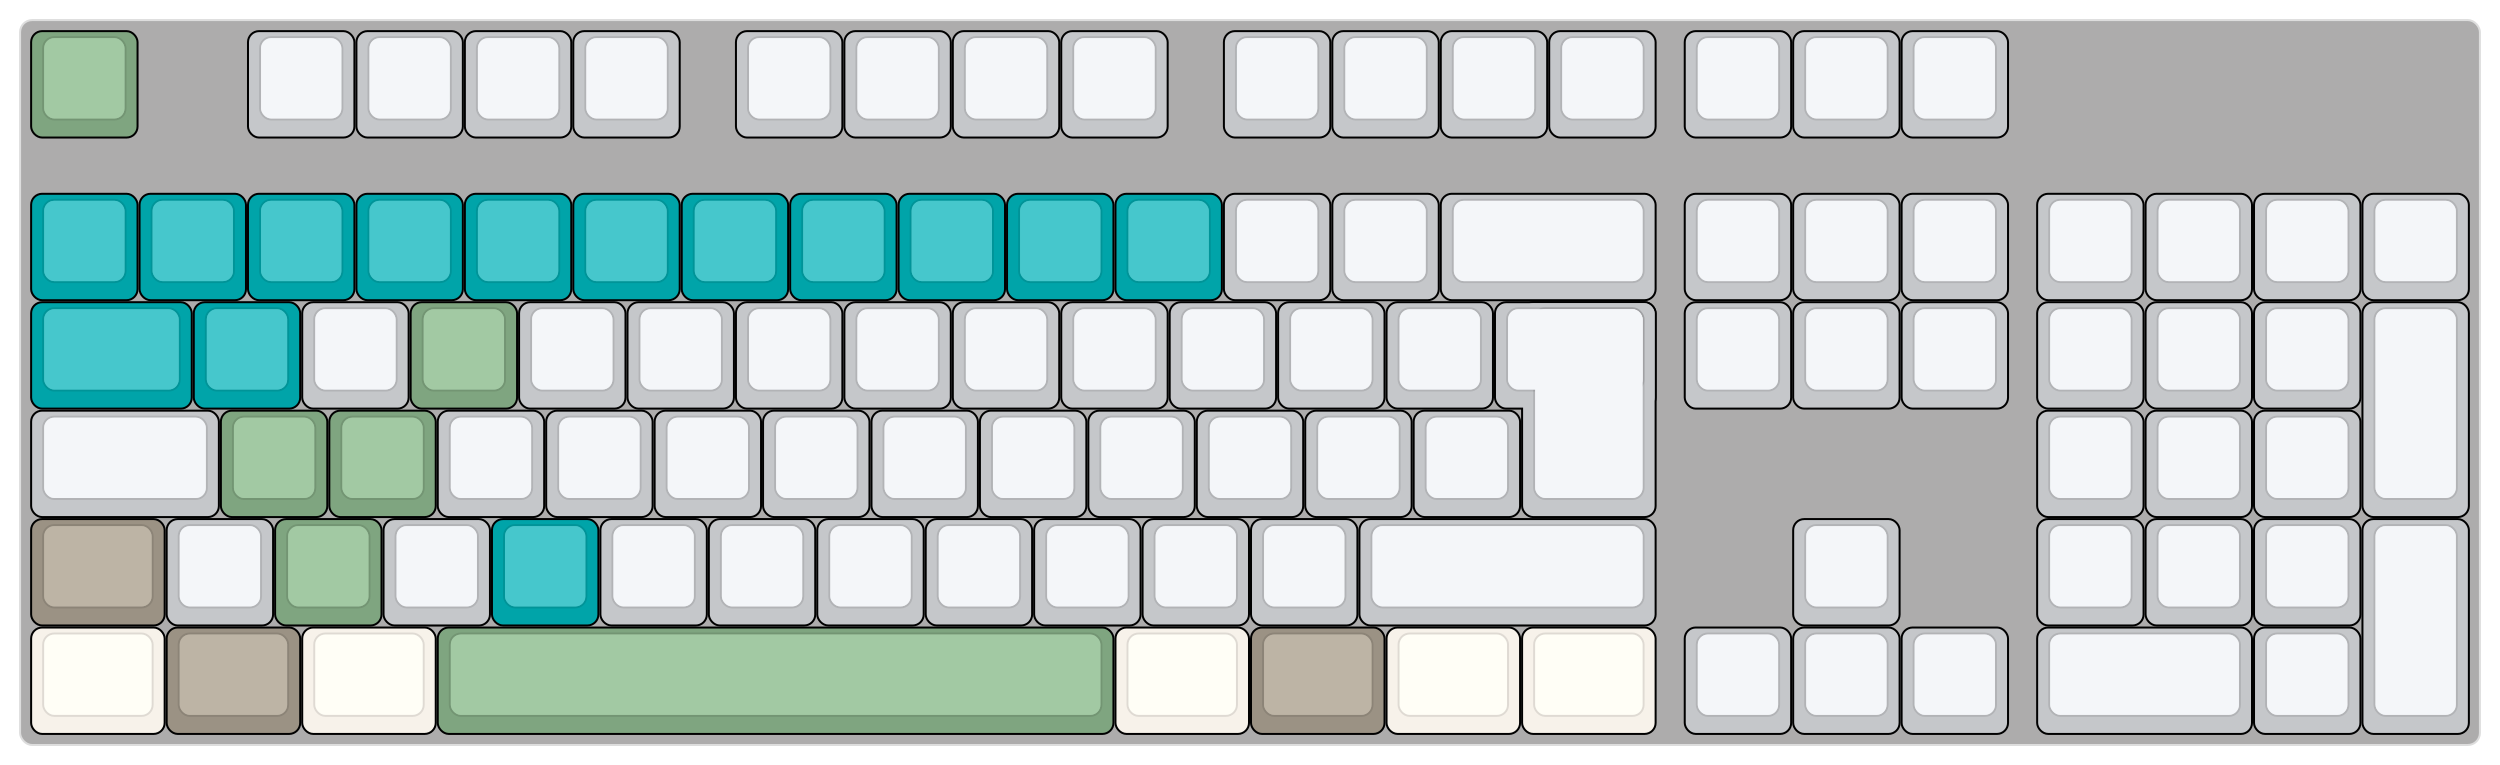 
  <svg width='1245px'
       height='381px'
       viewBox='0 0 1245 381'
       xmlns='http://www.w3.org/2000/svg'
       xmlns:xlink="http://www.w3.org/1999/xlink">

    <style type='text/css'>
    .keycap .border { stroke: black; stroke-width: 2; }
    .keycap .inner.border { stroke: rgba(0,0,0,.1); }
    </style>
    <defs>
      <linearGradient id="DCS">
        <stop offset="0%" stop-color="black" stop-opacity="0"/>
        <stop offset="40%" stop-color="black" stop-opacity="0.1"/>
        <stop offset="60%" stop-color="black" stop-opacity="0.1"/>
        <stop offset="100%" stop-color="black" stop-opacity="0"/>
      </linearGradient>
      <linearGradient id="SPACE" x1="0%" x2="0%" y1="0%" y2="100%">
        <stop offset="0%" stop-color="black" stop-opacity="0.1"/>
        <stop offset="20%" stop-color="black" stop-opacity="0.0"/>
        <stop offset="40%" stop-color="black" stop-opacity="0.0"/>
        <stop offset="100%" stop-color="black" stop-opacity="0.1"/>
      </linearGradient>
      <radialGradient id="DSA">
        <stop offset="0%" stop-color="black" stop-opacity="0.1"/>
        <stop offset="10%" stop-color="black" stop-opacity="0.1"/>
        <stop offset="100%" stop-color="black" stop-opacity="0"/>
      </radialGradient>
      <radialGradient id="SA" xlink:href="#DSA" />
    </defs>

    <g transform='translate(10,10)'>
      <rect width="1225" height="361"
            stroke="#ddd" stroke-width="1" fill="#adacac" rx="6"/>
      <g transform='translate(5,5)'>
        
  <g class='  keycap'
  >

  
    <!-- Outer Border -->
    <rect x="1" y="1"
          width="52" height="52"
          rx="5" fill="#7fa580" class="outer border"/>
    
    <!-- Outer Fill -->
    <rect x="1" y="1"
          width="52" height="52"
          rx="5" fill="#7fa580"/>
    

    
      <!-- Inner Border -->
      <rect x="7" y="4"
            width="40" height="40"
            rx="5" fill="#a2c9a3" class="inner border"/>
      
      <!-- Inner Fill -->
      <rect x="7" y="4"
            width="40" height="40"
            rx="5" fill="#a2c9a3"/>
      
      

     
   
  </g>

  <g class='  keycap'
  >

  
    <!-- Outer Border -->
    <rect x="109" y="1"
          width="52" height="52"
          rx="5" fill="#c5c7ca" class="outer border"/>
    
    <!-- Outer Fill -->
    <rect x="109" y="1"
          width="52" height="52"
          rx="5" fill="#c5c7ca"/>
    

    
      <!-- Inner Border -->
      <rect x="115" y="4"
            width="40" height="40"
            rx="5" fill="#f4f6f9" class="inner border"/>
      
      <!-- Inner Fill -->
      <rect x="115" y="4"
            width="40" height="40"
            rx="5" fill="#f4f6f9"/>
      
      

     
   
  </g>

  <g class='  keycap'
  >

  
    <!-- Outer Border -->
    <rect x="163" y="1"
          width="52" height="52"
          rx="5" fill="#c5c7ca" class="outer border"/>
    
    <!-- Outer Fill -->
    <rect x="163" y="1"
          width="52" height="52"
          rx="5" fill="#c5c7ca"/>
    

    
      <!-- Inner Border -->
      <rect x="169" y="4"
            width="40" height="40"
            rx="5" fill="#f4f6f9" class="inner border"/>
      
      <!-- Inner Fill -->
      <rect x="169" y="4"
            width="40" height="40"
            rx="5" fill="#f4f6f9"/>
      
      

     
   
  </g>

  <g class='  keycap'
  >

  
    <!-- Outer Border -->
    <rect x="217" y="1"
          width="52" height="52"
          rx="5" fill="#c5c7ca" class="outer border"/>
    
    <!-- Outer Fill -->
    <rect x="217" y="1"
          width="52" height="52"
          rx="5" fill="#c5c7ca"/>
    

    
      <!-- Inner Border -->
      <rect x="223" y="4"
            width="40" height="40"
            rx="5" fill="#f4f6f9" class="inner border"/>
      
      <!-- Inner Fill -->
      <rect x="223" y="4"
            width="40" height="40"
            rx="5" fill="#f4f6f9"/>
      
      

     
   
  </g>

  <g class='  keycap'
  >

  
    <!-- Outer Border -->
    <rect x="271" y="1"
          width="52" height="52"
          rx="5" fill="#c5c7ca" class="outer border"/>
    
    <!-- Outer Fill -->
    <rect x="271" y="1"
          width="52" height="52"
          rx="5" fill="#c5c7ca"/>
    

    
      <!-- Inner Border -->
      <rect x="277" y="4"
            width="40" height="40"
            rx="5" fill="#f4f6f9" class="inner border"/>
      
      <!-- Inner Fill -->
      <rect x="277" y="4"
            width="40" height="40"
            rx="5" fill="#f4f6f9"/>
      
      

     
   
  </g>

  <g class='  keycap'
  >

  
    <!-- Outer Border -->
    <rect x="352" y="1"
          width="52" height="52"
          rx="5" fill="#c5c7ca" class="outer border"/>
    
    <!-- Outer Fill -->
    <rect x="352" y="1"
          width="52" height="52"
          rx="5" fill="#c5c7ca"/>
    

    
      <!-- Inner Border -->
      <rect x="358" y="4"
            width="40" height="40"
            rx="5" fill="#f4f6f9" class="inner border"/>
      
      <!-- Inner Fill -->
      <rect x="358" y="4"
            width="40" height="40"
            rx="5" fill="#f4f6f9"/>
      
      

     
   
  </g>

  <g class='  keycap'
  >

  
    <!-- Outer Border -->
    <rect x="406" y="1"
          width="52" height="52"
          rx="5" fill="#c5c7ca" class="outer border"/>
    
    <!-- Outer Fill -->
    <rect x="406" y="1"
          width="52" height="52"
          rx="5" fill="#c5c7ca"/>
    

    
      <!-- Inner Border -->
      <rect x="412" y="4"
            width="40" height="40"
            rx="5" fill="#f4f6f9" class="inner border"/>
      
      <!-- Inner Fill -->
      <rect x="412" y="4"
            width="40" height="40"
            rx="5" fill="#f4f6f9"/>
      
      

     
   
  </g>

  <g class='  keycap'
  >

  
    <!-- Outer Border -->
    <rect x="460" y="1"
          width="52" height="52"
          rx="5" fill="#c5c7ca" class="outer border"/>
    
    <!-- Outer Fill -->
    <rect x="460" y="1"
          width="52" height="52"
          rx="5" fill="#c5c7ca"/>
    

    
      <!-- Inner Border -->
      <rect x="466" y="4"
            width="40" height="40"
            rx="5" fill="#f4f6f9" class="inner border"/>
      
      <!-- Inner Fill -->
      <rect x="466" y="4"
            width="40" height="40"
            rx="5" fill="#f4f6f9"/>
      
      

     
   
  </g>

  <g class='  keycap'
  >

  
    <!-- Outer Border -->
    <rect x="514" y="1"
          width="52" height="52"
          rx="5" fill="#c5c7ca" class="outer border"/>
    
    <!-- Outer Fill -->
    <rect x="514" y="1"
          width="52" height="52"
          rx="5" fill="#c5c7ca"/>
    

    
      <!-- Inner Border -->
      <rect x="520" y="4"
            width="40" height="40"
            rx="5" fill="#f4f6f9" class="inner border"/>
      
      <!-- Inner Fill -->
      <rect x="520" y="4"
            width="40" height="40"
            rx="5" fill="#f4f6f9"/>
      
      

     
   
  </g>

  <g class='  keycap'
  >

  
    <!-- Outer Border -->
    <rect x="595" y="1"
          width="52" height="52"
          rx="5" fill="#c5c7ca" class="outer border"/>
    
    <!-- Outer Fill -->
    <rect x="595" y="1"
          width="52" height="52"
          rx="5" fill="#c5c7ca"/>
    

    
      <!-- Inner Border -->
      <rect x="601" y="4"
            width="40" height="40"
            rx="5" fill="#f4f6f9" class="inner border"/>
      
      <!-- Inner Fill -->
      <rect x="601" y="4"
            width="40" height="40"
            rx="5" fill="#f4f6f9"/>
      
      

     
   
  </g>

  <g class='  keycap'
  >

  
    <!-- Outer Border -->
    <rect x="649" y="1"
          width="52" height="52"
          rx="5" fill="#c5c7ca" class="outer border"/>
    
    <!-- Outer Fill -->
    <rect x="649" y="1"
          width="52" height="52"
          rx="5" fill="#c5c7ca"/>
    

    
      <!-- Inner Border -->
      <rect x="655" y="4"
            width="40" height="40"
            rx="5" fill="#f4f6f9" class="inner border"/>
      
      <!-- Inner Fill -->
      <rect x="655" y="4"
            width="40" height="40"
            rx="5" fill="#f4f6f9"/>
      
      

     
   
  </g>

  <g class='  keycap'
  >

  
    <!-- Outer Border -->
    <rect x="703" y="1"
          width="52" height="52"
          rx="5" fill="#c5c7ca" class="outer border"/>
    
    <!-- Outer Fill -->
    <rect x="703" y="1"
          width="52" height="52"
          rx="5" fill="#c5c7ca"/>
    

    
      <!-- Inner Border -->
      <rect x="709" y="4"
            width="40" height="40"
            rx="5" fill="#f4f6f9" class="inner border"/>
      
      <!-- Inner Fill -->
      <rect x="709" y="4"
            width="40" height="40"
            rx="5" fill="#f4f6f9"/>
      
      

     
   
  </g>

  <g class='  keycap'
  >

  
    <!-- Outer Border -->
    <rect x="757" y="1"
          width="52" height="52"
          rx="5" fill="#c5c7ca" class="outer border"/>
    
    <!-- Outer Fill -->
    <rect x="757" y="1"
          width="52" height="52"
          rx="5" fill="#c5c7ca"/>
    

    
      <!-- Inner Border -->
      <rect x="763" y="4"
            width="40" height="40"
            rx="5" fill="#f4f6f9" class="inner border"/>
      
      <!-- Inner Fill -->
      <rect x="763" y="4"
            width="40" height="40"
            rx="5" fill="#f4f6f9"/>
      
      

     
   
  </g>

  <g class='  keycap'
  >

  
    <!-- Outer Border -->
    <rect x="824.5" y="1"
          width="52" height="52"
          rx="5" fill="#c5c7ca" class="outer border"/>
    
    <!-- Outer Fill -->
    <rect x="824.5" y="1"
          width="52" height="52"
          rx="5" fill="#c5c7ca"/>
    

    
      <!-- Inner Border -->
      <rect x="830.5" y="4"
            width="40" height="40"
            rx="5" fill="#f4f6f9" class="inner border"/>
      
      <!-- Inner Fill -->
      <rect x="830.5" y="4"
            width="40" height="40"
            rx="5" fill="#f4f6f9"/>
      
      

     
   
  </g>

  <g class='  keycap'
  >

  
    <!-- Outer Border -->
    <rect x="878.5" y="1"
          width="52" height="52"
          rx="5" fill="#c5c7ca" class="outer border"/>
    
    <!-- Outer Fill -->
    <rect x="878.5" y="1"
          width="52" height="52"
          rx="5" fill="#c5c7ca"/>
    

    
      <!-- Inner Border -->
      <rect x="884.5" y="4"
            width="40" height="40"
            rx="5" fill="#f4f6f9" class="inner border"/>
      
      <!-- Inner Fill -->
      <rect x="884.5" y="4"
            width="40" height="40"
            rx="5" fill="#f4f6f9"/>
      
      

     
   
  </g>

  <g class='  keycap'
  >

  
    <!-- Outer Border -->
    <rect x="932.5" y="1"
          width="52" height="52"
          rx="5" fill="#c5c7ca" class="outer border"/>
    
    <!-- Outer Fill -->
    <rect x="932.5" y="1"
          width="52" height="52"
          rx="5" fill="#c5c7ca"/>
    

    
      <!-- Inner Border -->
      <rect x="938.5" y="4"
            width="40" height="40"
            rx="5" fill="#f4f6f9" class="inner border"/>
      
      <!-- Inner Fill -->
      <rect x="938.5" y="4"
            width="40" height="40"
            rx="5" fill="#f4f6f9"/>
      
      

     
   
  </g>

  <g class='  keycap'
  >

  
    <!-- Outer Border -->
    <rect x="1" y="82"
          width="52" height="52"
          rx="5" fill="#00a4a9" class="outer border"/>
    
    <!-- Outer Fill -->
    <rect x="1" y="82"
          width="52" height="52"
          rx="5" fill="#00a4a9"/>
    

    
      <!-- Inner Border -->
      <rect x="7" y="85"
            width="40" height="40"
            rx="5" fill="#46c7cc" class="inner border"/>
      
      <!-- Inner Fill -->
      <rect x="7" y="85"
            width="40" height="40"
            rx="5" fill="#46c7cc"/>
      
      

     
   
  </g>

  <g class='  keycap'
  >

  
    <!-- Outer Border -->
    <rect x="55" y="82"
          width="52" height="52"
          rx="5" fill="#00a4a9" class="outer border"/>
    
    <!-- Outer Fill -->
    <rect x="55" y="82"
          width="52" height="52"
          rx="5" fill="#00a4a9"/>
    

    
      <!-- Inner Border -->
      <rect x="61" y="85"
            width="40" height="40"
            rx="5" fill="#46c7cc" class="inner border"/>
      
      <!-- Inner Fill -->
      <rect x="61" y="85"
            width="40" height="40"
            rx="5" fill="#46c7cc"/>
      
      

     
   
  </g>

  <g class='  keycap'
  >

  
    <!-- Outer Border -->
    <rect x="109" y="82"
          width="52" height="52"
          rx="5" fill="#00a4a9" class="outer border"/>
    
    <!-- Outer Fill -->
    <rect x="109" y="82"
          width="52" height="52"
          rx="5" fill="#00a4a9"/>
    

    
      <!-- Inner Border -->
      <rect x="115" y="85"
            width="40" height="40"
            rx="5" fill="#46c7cc" class="inner border"/>
      
      <!-- Inner Fill -->
      <rect x="115" y="85"
            width="40" height="40"
            rx="5" fill="#46c7cc"/>
      
      

     
   
  </g>

  <g class='  keycap'
  >

  
    <!-- Outer Border -->
    <rect x="163" y="82"
          width="52" height="52"
          rx="5" fill="#00a4a9" class="outer border"/>
    
    <!-- Outer Fill -->
    <rect x="163" y="82"
          width="52" height="52"
          rx="5" fill="#00a4a9"/>
    

    
      <!-- Inner Border -->
      <rect x="169" y="85"
            width="40" height="40"
            rx="5" fill="#46c7cc" class="inner border"/>
      
      <!-- Inner Fill -->
      <rect x="169" y="85"
            width="40" height="40"
            rx="5" fill="#46c7cc"/>
      
      

     
   
  </g>

  <g class='  keycap'
  >

  
    <!-- Outer Border -->
    <rect x="217" y="82"
          width="52" height="52"
          rx="5" fill="#00a4a9" class="outer border"/>
    
    <!-- Outer Fill -->
    <rect x="217" y="82"
          width="52" height="52"
          rx="5" fill="#00a4a9"/>
    

    
      <!-- Inner Border -->
      <rect x="223" y="85"
            width="40" height="40"
            rx="5" fill="#46c7cc" class="inner border"/>
      
      <!-- Inner Fill -->
      <rect x="223" y="85"
            width="40" height="40"
            rx="5" fill="#46c7cc"/>
      
      

     
   
  </g>

  <g class='  keycap'
  >

  
    <!-- Outer Border -->
    <rect x="271" y="82"
          width="52" height="52"
          rx="5" fill="#00a4a9" class="outer border"/>
    
    <!-- Outer Fill -->
    <rect x="271" y="82"
          width="52" height="52"
          rx="5" fill="#00a4a9"/>
    

    
      <!-- Inner Border -->
      <rect x="277" y="85"
            width="40" height="40"
            rx="5" fill="#46c7cc" class="inner border"/>
      
      <!-- Inner Fill -->
      <rect x="277" y="85"
            width="40" height="40"
            rx="5" fill="#46c7cc"/>
      
      

     
   
  </g>

  <g class='  keycap'
  >

  
    <!-- Outer Border -->
    <rect x="325" y="82"
          width="52" height="52"
          rx="5" fill="#00a4a9" class="outer border"/>
    
    <!-- Outer Fill -->
    <rect x="325" y="82"
          width="52" height="52"
          rx="5" fill="#00a4a9"/>
    

    
      <!-- Inner Border -->
      <rect x="331" y="85"
            width="40" height="40"
            rx="5" fill="#46c7cc" class="inner border"/>
      
      <!-- Inner Fill -->
      <rect x="331" y="85"
            width="40" height="40"
            rx="5" fill="#46c7cc"/>
      
      

     
   
  </g>

  <g class='  keycap'
  >

  
    <!-- Outer Border -->
    <rect x="379" y="82"
          width="52" height="52"
          rx="5" fill="#00a4a9" class="outer border"/>
    
    <!-- Outer Fill -->
    <rect x="379" y="82"
          width="52" height="52"
          rx="5" fill="#00a4a9"/>
    

    
      <!-- Inner Border -->
      <rect x="385" y="85"
            width="40" height="40"
            rx="5" fill="#46c7cc" class="inner border"/>
      
      <!-- Inner Fill -->
      <rect x="385" y="85"
            width="40" height="40"
            rx="5" fill="#46c7cc"/>
      
      

     
   
  </g>

  <g class='  keycap'
  >

  
    <!-- Outer Border -->
    <rect x="433" y="82"
          width="52" height="52"
          rx="5" fill="#00a4a9" class="outer border"/>
    
    <!-- Outer Fill -->
    <rect x="433" y="82"
          width="52" height="52"
          rx="5" fill="#00a4a9"/>
    

    
      <!-- Inner Border -->
      <rect x="439" y="85"
            width="40" height="40"
            rx="5" fill="#46c7cc" class="inner border"/>
      
      <!-- Inner Fill -->
      <rect x="439" y="85"
            width="40" height="40"
            rx="5" fill="#46c7cc"/>
      
      

     
   
  </g>

  <g class='  keycap'
  >

  
    <!-- Outer Border -->
    <rect x="487" y="82"
          width="52" height="52"
          rx="5" fill="#00a4a9" class="outer border"/>
    
    <!-- Outer Fill -->
    <rect x="487" y="82"
          width="52" height="52"
          rx="5" fill="#00a4a9"/>
    

    
      <!-- Inner Border -->
      <rect x="493" y="85"
            width="40" height="40"
            rx="5" fill="#46c7cc" class="inner border"/>
      
      <!-- Inner Fill -->
      <rect x="493" y="85"
            width="40" height="40"
            rx="5" fill="#46c7cc"/>
      
      

     
   
  </g>

  <g class='  keycap'
  >

  
    <!-- Outer Border -->
    <rect x="541" y="82"
          width="52" height="52"
          rx="5" fill="#00a4a9" class="outer border"/>
    
    <!-- Outer Fill -->
    <rect x="541" y="82"
          width="52" height="52"
          rx="5" fill="#00a4a9"/>
    

    
      <!-- Inner Border -->
      <rect x="547" y="85"
            width="40" height="40"
            rx="5" fill="#46c7cc" class="inner border"/>
      
      <!-- Inner Fill -->
      <rect x="547" y="85"
            width="40" height="40"
            rx="5" fill="#46c7cc"/>
      
      

     
   
  </g>

  <g class='  keycap'
  >

  
    <!-- Outer Border -->
    <rect x="595" y="82"
          width="52" height="52"
          rx="5" fill="#c5c7ca" class="outer border"/>
    
    <!-- Outer Fill -->
    <rect x="595" y="82"
          width="52" height="52"
          rx="5" fill="#c5c7ca"/>
    

    
      <!-- Inner Border -->
      <rect x="601" y="85"
            width="40" height="40"
            rx="5" fill="#f4f6f9" class="inner border"/>
      
      <!-- Inner Fill -->
      <rect x="601" y="85"
            width="40" height="40"
            rx="5" fill="#f4f6f9"/>
      
      

     
   
  </g>

  <g class='  keycap'
  >

  
    <!-- Outer Border -->
    <rect x="649" y="82"
          width="52" height="52"
          rx="5" fill="#c5c7ca" class="outer border"/>
    
    <!-- Outer Fill -->
    <rect x="649" y="82"
          width="52" height="52"
          rx="5" fill="#c5c7ca"/>
    

    
      <!-- Inner Border -->
      <rect x="655" y="85"
            width="40" height="40"
            rx="5" fill="#f4f6f9" class="inner border"/>
      
      <!-- Inner Fill -->
      <rect x="655" y="85"
            width="40" height="40"
            rx="5" fill="#f4f6f9"/>
      
      

     
   
  </g>

  <g class='  keycap'
  >

  
    <!-- Outer Border -->
    <rect x="703" y="82"
          width="106" height="52"
          rx="5" fill="#c5c7ca" class="outer border"/>
    
    <!-- Outer Fill -->
    <rect x="703" y="82"
          width="106" height="52"
          rx="5" fill="#c5c7ca"/>
    

    
      <!-- Inner Border -->
      <rect x="709" y="85"
            width="94" height="40"
            rx="5" fill="#f4f6f9" class="inner border"/>
      
      <!-- Inner Fill -->
      <rect x="709" y="85"
            width="94" height="40"
            rx="5" fill="#f4f6f9"/>
      
      

     
   
  </g>

  <g class='  keycap'
  >

  
    <!-- Outer Border -->
    <rect x="824.5" y="82"
          width="52" height="52"
          rx="5" fill="#c5c7ca" class="outer border"/>
    
    <!-- Outer Fill -->
    <rect x="824.5" y="82"
          width="52" height="52"
          rx="5" fill="#c5c7ca"/>
    

    
      <!-- Inner Border -->
      <rect x="830.5" y="85"
            width="40" height="40"
            rx="5" fill="#f4f6f9" class="inner border"/>
      
      <!-- Inner Fill -->
      <rect x="830.5" y="85"
            width="40" height="40"
            rx="5" fill="#f4f6f9"/>
      
      

     
   
  </g>

  <g class='  keycap'
  >

  
    <!-- Outer Border -->
    <rect x="878.5" y="82"
          width="52" height="52"
          rx="5" fill="#c5c7ca" class="outer border"/>
    
    <!-- Outer Fill -->
    <rect x="878.5" y="82"
          width="52" height="52"
          rx="5" fill="#c5c7ca"/>
    

    
      <!-- Inner Border -->
      <rect x="884.5" y="85"
            width="40" height="40"
            rx="5" fill="#f4f6f9" class="inner border"/>
      
      <!-- Inner Fill -->
      <rect x="884.5" y="85"
            width="40" height="40"
            rx="5" fill="#f4f6f9"/>
      
      

     
   
  </g>

  <g class='  keycap'
  >

  
    <!-- Outer Border -->
    <rect x="932.5" y="82"
          width="52" height="52"
          rx="5" fill="#c5c7ca" class="outer border"/>
    
    <!-- Outer Fill -->
    <rect x="932.5" y="82"
          width="52" height="52"
          rx="5" fill="#c5c7ca"/>
    

    
      <!-- Inner Border -->
      <rect x="938.5" y="85"
            width="40" height="40"
            rx="5" fill="#f4f6f9" class="inner border"/>
      
      <!-- Inner Fill -->
      <rect x="938.5" y="85"
            width="40" height="40"
            rx="5" fill="#f4f6f9"/>
      
      

     
   
  </g>

  <g class='  keycap'
  >

  
    <!-- Outer Border -->
    <rect x="1000" y="82"
          width="52" height="52"
          rx="5" fill="#c5c7ca" class="outer border"/>
    
    <!-- Outer Fill -->
    <rect x="1000" y="82"
          width="52" height="52"
          rx="5" fill="#c5c7ca"/>
    

    
      <!-- Inner Border -->
      <rect x="1006" y="85"
            width="40" height="40"
            rx="5" fill="#f4f6f9" class="inner border"/>
      
      <!-- Inner Fill -->
      <rect x="1006" y="85"
            width="40" height="40"
            rx="5" fill="#f4f6f9"/>
      
      

     
   
  </g>

  <g class='  keycap'
  >

  
    <!-- Outer Border -->
    <rect x="1054" y="82"
          width="52" height="52"
          rx="5" fill="#c5c7ca" class="outer border"/>
    
    <!-- Outer Fill -->
    <rect x="1054" y="82"
          width="52" height="52"
          rx="5" fill="#c5c7ca"/>
    

    
      <!-- Inner Border -->
      <rect x="1060" y="85"
            width="40" height="40"
            rx="5" fill="#f4f6f9" class="inner border"/>
      
      <!-- Inner Fill -->
      <rect x="1060" y="85"
            width="40" height="40"
            rx="5" fill="#f4f6f9"/>
      
      

     
   
  </g>

  <g class='  keycap'
  >

  
    <!-- Outer Border -->
    <rect x="1108" y="82"
          width="52" height="52"
          rx="5" fill="#c5c7ca" class="outer border"/>
    
    <!-- Outer Fill -->
    <rect x="1108" y="82"
          width="52" height="52"
          rx="5" fill="#c5c7ca"/>
    

    
      <!-- Inner Border -->
      <rect x="1114" y="85"
            width="40" height="40"
            rx="5" fill="#f4f6f9" class="inner border"/>
      
      <!-- Inner Fill -->
      <rect x="1114" y="85"
            width="40" height="40"
            rx="5" fill="#f4f6f9"/>
      
      

     
   
  </g>

  <g class='  keycap'
  >

  
    <!-- Outer Border -->
    <rect x="1162" y="82"
          width="52" height="52"
          rx="5" fill="#c5c7ca" class="outer border"/>
    
    <!-- Outer Fill -->
    <rect x="1162" y="82"
          width="52" height="52"
          rx="5" fill="#c5c7ca"/>
    

    
      <!-- Inner Border -->
      <rect x="1168" y="85"
            width="40" height="40"
            rx="5" fill="#f4f6f9" class="inner border"/>
      
      <!-- Inner Fill -->
      <rect x="1168" y="85"
            width="40" height="40"
            rx="5" fill="#f4f6f9"/>
      
      

     
   
  </g>

  <g class='  keycap'
  >

  
    <!-- Outer Border -->
    <rect x="1" y="136"
          width="79" height="52"
          rx="5" fill="#00a4a9" class="outer border"/>
    
    <!-- Outer Fill -->
    <rect x="1" y="136"
          width="79" height="52"
          rx="5" fill="#00a4a9"/>
    

    
      <!-- Inner Border -->
      <rect x="7" y="139"
            width="67" height="40"
            rx="5" fill="#46c7cc" class="inner border"/>
      
      <!-- Inner Fill -->
      <rect x="7" y="139"
            width="67" height="40"
            rx="5" fill="#46c7cc"/>
      
      

     
   
  </g>

  <g class='  keycap'
  >

  
    <!-- Outer Border -->
    <rect x="82" y="136"
          width="52" height="52"
          rx="5" fill="#00a4a9" class="outer border"/>
    
    <!-- Outer Fill -->
    <rect x="82" y="136"
          width="52" height="52"
          rx="5" fill="#00a4a9"/>
    

    
      <!-- Inner Border -->
      <rect x="88" y="139"
            width="40" height="40"
            rx="5" fill="#46c7cc" class="inner border"/>
      
      <!-- Inner Fill -->
      <rect x="88" y="139"
            width="40" height="40"
            rx="5" fill="#46c7cc"/>
      
      

     
   
  </g>

  <g class='  keycap'
  >

  
    <!-- Outer Border -->
    <rect x="136" y="136"
          width="52" height="52"
          rx="5" fill="#c5c7ca" class="outer border"/>
    
    <!-- Outer Fill -->
    <rect x="136" y="136"
          width="52" height="52"
          rx="5" fill="#c5c7ca"/>
    

    
      <!-- Inner Border -->
      <rect x="142" y="139"
            width="40" height="40"
            rx="5" fill="#f4f6f9" class="inner border"/>
      
      <!-- Inner Fill -->
      <rect x="142" y="139"
            width="40" height="40"
            rx="5" fill="#f4f6f9"/>
      
      

     
   
  </g>

  <g class='  keycap'
  >

  
    <!-- Outer Border -->
    <rect x="190" y="136"
          width="52" height="52"
          rx="5" fill="#7fa580" class="outer border"/>
    
    <!-- Outer Fill -->
    <rect x="190" y="136"
          width="52" height="52"
          rx="5" fill="#7fa580"/>
    

    
      <!-- Inner Border -->
      <rect x="196" y="139"
            width="40" height="40"
            rx="5" fill="#a2c9a3" class="inner border"/>
      
      <!-- Inner Fill -->
      <rect x="196" y="139"
            width="40" height="40"
            rx="5" fill="#a2c9a3"/>
      
      

     
   
  </g>

  <g class='  keycap'
  >

  
    <!-- Outer Border -->
    <rect x="244" y="136"
          width="52" height="52"
          rx="5" fill="#c5c7ca" class="outer border"/>
    
    <!-- Outer Fill -->
    <rect x="244" y="136"
          width="52" height="52"
          rx="5" fill="#c5c7ca"/>
    

    
      <!-- Inner Border -->
      <rect x="250" y="139"
            width="40" height="40"
            rx="5" fill="#f4f6f9" class="inner border"/>
      
      <!-- Inner Fill -->
      <rect x="250" y="139"
            width="40" height="40"
            rx="5" fill="#f4f6f9"/>
      
      

     
   
  </g>

  <g class='  keycap'
  >

  
    <!-- Outer Border -->
    <rect x="298" y="136"
          width="52" height="52"
          rx="5" fill="#c5c7ca" class="outer border"/>
    
    <!-- Outer Fill -->
    <rect x="298" y="136"
          width="52" height="52"
          rx="5" fill="#c5c7ca"/>
    

    
      <!-- Inner Border -->
      <rect x="304" y="139"
            width="40" height="40"
            rx="5" fill="#f4f6f9" class="inner border"/>
      
      <!-- Inner Fill -->
      <rect x="304" y="139"
            width="40" height="40"
            rx="5" fill="#f4f6f9"/>
      
      

     
   
  </g>

  <g class='  keycap'
  >

  
    <!-- Outer Border -->
    <rect x="352" y="136"
          width="52" height="52"
          rx="5" fill="#c5c7ca" class="outer border"/>
    
    <!-- Outer Fill -->
    <rect x="352" y="136"
          width="52" height="52"
          rx="5" fill="#c5c7ca"/>
    

    
      <!-- Inner Border -->
      <rect x="358" y="139"
            width="40" height="40"
            rx="5" fill="#f4f6f9" class="inner border"/>
      
      <!-- Inner Fill -->
      <rect x="358" y="139"
            width="40" height="40"
            rx="5" fill="#f4f6f9"/>
      
      

     
   
  </g>

  <g class='  keycap'
  >

  
    <!-- Outer Border -->
    <rect x="406" y="136"
          width="52" height="52"
          rx="5" fill="#c5c7ca" class="outer border"/>
    
    <!-- Outer Fill -->
    <rect x="406" y="136"
          width="52" height="52"
          rx="5" fill="#c5c7ca"/>
    

    
      <!-- Inner Border -->
      <rect x="412" y="139"
            width="40" height="40"
            rx="5" fill="#f4f6f9" class="inner border"/>
      
      <!-- Inner Fill -->
      <rect x="412" y="139"
            width="40" height="40"
            rx="5" fill="#f4f6f9"/>
      
      

     
   
  </g>

  <g class='  keycap'
  >

  
    <!-- Outer Border -->
    <rect x="460" y="136"
          width="52" height="52"
          rx="5" fill="#c5c7ca" class="outer border"/>
    
    <!-- Outer Fill -->
    <rect x="460" y="136"
          width="52" height="52"
          rx="5" fill="#c5c7ca"/>
    

    
      <!-- Inner Border -->
      <rect x="466" y="139"
            width="40" height="40"
            rx="5" fill="#f4f6f9" class="inner border"/>
      
      <!-- Inner Fill -->
      <rect x="466" y="139"
            width="40" height="40"
            rx="5" fill="#f4f6f9"/>
      
      

     
   
  </g>

  <g class='  keycap'
  >

  
    <!-- Outer Border -->
    <rect x="514" y="136"
          width="52" height="52"
          rx="5" fill="#c5c7ca" class="outer border"/>
    
    <!-- Outer Fill -->
    <rect x="514" y="136"
          width="52" height="52"
          rx="5" fill="#c5c7ca"/>
    

    
      <!-- Inner Border -->
      <rect x="520" y="139"
            width="40" height="40"
            rx="5" fill="#f4f6f9" class="inner border"/>
      
      <!-- Inner Fill -->
      <rect x="520" y="139"
            width="40" height="40"
            rx="5" fill="#f4f6f9"/>
      
      

     
   
  </g>

  <g class='  keycap'
  >

  
    <!-- Outer Border -->
    <rect x="568" y="136"
          width="52" height="52"
          rx="5" fill="#c5c7ca" class="outer border"/>
    
    <!-- Outer Fill -->
    <rect x="568" y="136"
          width="52" height="52"
          rx="5" fill="#c5c7ca"/>
    

    
      <!-- Inner Border -->
      <rect x="574" y="139"
            width="40" height="40"
            rx="5" fill="#f4f6f9" class="inner border"/>
      
      <!-- Inner Fill -->
      <rect x="574" y="139"
            width="40" height="40"
            rx="5" fill="#f4f6f9"/>
      
      

     
   
  </g>

  <g class='  keycap'
  >

  
    <!-- Outer Border -->
    <rect x="622" y="136"
          width="52" height="52"
          rx="5" fill="#c5c7ca" class="outer border"/>
    
    <!-- Outer Fill -->
    <rect x="622" y="136"
          width="52" height="52"
          rx="5" fill="#c5c7ca"/>
    

    
      <!-- Inner Border -->
      <rect x="628" y="139"
            width="40" height="40"
            rx="5" fill="#f4f6f9" class="inner border"/>
      
      <!-- Inner Fill -->
      <rect x="628" y="139"
            width="40" height="40"
            rx="5" fill="#f4f6f9"/>
      
      

     
   
  </g>

  <g class='  keycap'
  >

  
    <!-- Outer Border -->
    <rect x="676" y="136"
          width="52" height="52"
          rx="5" fill="#c5c7ca" class="outer border"/>
    
    <!-- Outer Fill -->
    <rect x="676" y="136"
          width="52" height="52"
          rx="5" fill="#c5c7ca"/>
    

    
      <!-- Inner Border -->
      <rect x="682" y="139"
            width="40" height="40"
            rx="5" fill="#f4f6f9" class="inner border"/>
      
      <!-- Inner Fill -->
      <rect x="682" y="139"
            width="40" height="40"
            rx="5" fill="#f4f6f9"/>
      
      

     
   
  </g>

  <g class='  keycap'
  >

  
    <!-- Outer Border -->
    <rect x="743.5" y="136"
          width="65.5" height="106"
          rx="5" fill="#c5c7ca" class="outer border"/>
    
      <rect x="730" y="136"
            width="79" height="52"
            rx="5" fill="#c5c7ca" class="outer border"/>
    
    <!-- Outer Fill -->
    <rect x="743.5" y="136"
          width="65.5" height="106"
          rx="5" fill="#c5c7ca"/>
    
      <rect x="730" y="136"
            width="79" height="52"
            rx="5" fill="#c5c7ca"/>
    

    
      <!-- Inner Border -->
      <rect x="749.5" y="139"
            width="53.5" height="94"
            rx="5" fill="#f4f6f9" class="inner border"/>
      
        <rect x="736" y="139"
              width="67" height="40"
              rx="5" fill="#f4f6f9" class="inner border"/>
      
      <!-- Inner Fill -->
      <rect x="749.5" y="139"
            width="53.5" height="94"
            rx="5" fill="#f4f6f9"/>
      
        <rect x="736" y="139"
              width="67" height="40"
              rx="5" fill="#f4f6f9"/>
      
      

     
   
  </g>

  <g class='  keycap'
  >

  
    <!-- Outer Border -->
    <rect x="824.5" y="136"
          width="52" height="52"
          rx="5" fill="#c5c7ca" class="outer border"/>
    
    <!-- Outer Fill -->
    <rect x="824.5" y="136"
          width="52" height="52"
          rx="5" fill="#c5c7ca"/>
    

    
      <!-- Inner Border -->
      <rect x="830.5" y="139"
            width="40" height="40"
            rx="5" fill="#f4f6f9" class="inner border"/>
      
      <!-- Inner Fill -->
      <rect x="830.5" y="139"
            width="40" height="40"
            rx="5" fill="#f4f6f9"/>
      
      

     
   
  </g>

  <g class='  keycap'
  >

  
    <!-- Outer Border -->
    <rect x="878.5" y="136"
          width="52" height="52"
          rx="5" fill="#c5c7ca" class="outer border"/>
    
    <!-- Outer Fill -->
    <rect x="878.5" y="136"
          width="52" height="52"
          rx="5" fill="#c5c7ca"/>
    

    
      <!-- Inner Border -->
      <rect x="884.5" y="139"
            width="40" height="40"
            rx="5" fill="#f4f6f9" class="inner border"/>
      
      <!-- Inner Fill -->
      <rect x="884.5" y="139"
            width="40" height="40"
            rx="5" fill="#f4f6f9"/>
      
      

     
   
  </g>

  <g class='  keycap'
  >

  
    <!-- Outer Border -->
    <rect x="932.5" y="136"
          width="52" height="52"
          rx="5" fill="#c5c7ca" class="outer border"/>
    
    <!-- Outer Fill -->
    <rect x="932.5" y="136"
          width="52" height="52"
          rx="5" fill="#c5c7ca"/>
    

    
      <!-- Inner Border -->
      <rect x="938.5" y="139"
            width="40" height="40"
            rx="5" fill="#f4f6f9" class="inner border"/>
      
      <!-- Inner Fill -->
      <rect x="938.5" y="139"
            width="40" height="40"
            rx="5" fill="#f4f6f9"/>
      
      

     
   
  </g>

  <g class='  keycap'
  >

  
    <!-- Outer Border -->
    <rect x="1000" y="136"
          width="52" height="52"
          rx="5" fill="#c5c7ca" class="outer border"/>
    
    <!-- Outer Fill -->
    <rect x="1000" y="136"
          width="52" height="52"
          rx="5" fill="#c5c7ca"/>
    

    
      <!-- Inner Border -->
      <rect x="1006" y="139"
            width="40" height="40"
            rx="5" fill="#f4f6f9" class="inner border"/>
      
      <!-- Inner Fill -->
      <rect x="1006" y="139"
            width="40" height="40"
            rx="5" fill="#f4f6f9"/>
      
      

     
   
  </g>

  <g class='  keycap'
  >

  
    <!-- Outer Border -->
    <rect x="1054" y="136"
          width="52" height="52"
          rx="5" fill="#c5c7ca" class="outer border"/>
    
    <!-- Outer Fill -->
    <rect x="1054" y="136"
          width="52" height="52"
          rx="5" fill="#c5c7ca"/>
    

    
      <!-- Inner Border -->
      <rect x="1060" y="139"
            width="40" height="40"
            rx="5" fill="#f4f6f9" class="inner border"/>
      
      <!-- Inner Fill -->
      <rect x="1060" y="139"
            width="40" height="40"
            rx="5" fill="#f4f6f9"/>
      
      

     
   
  </g>

  <g class='  keycap'
  >

  
    <!-- Outer Border -->
    <rect x="1108" y="136"
          width="52" height="52"
          rx="5" fill="#c5c7ca" class="outer border"/>
    
    <!-- Outer Fill -->
    <rect x="1108" y="136"
          width="52" height="52"
          rx="5" fill="#c5c7ca"/>
    

    
      <!-- Inner Border -->
      <rect x="1114" y="139"
            width="40" height="40"
            rx="5" fill="#f4f6f9" class="inner border"/>
      
      <!-- Inner Fill -->
      <rect x="1114" y="139"
            width="40" height="40"
            rx="5" fill="#f4f6f9"/>
      
      

     
   
  </g>

  <g class='  keycap'
  >

  
    <!-- Outer Border -->
    <rect x="1162" y="136"
          width="52" height="106"
          rx="5" fill="#c5c7ca" class="outer border"/>
    
    <!-- Outer Fill -->
    <rect x="1162" y="136"
          width="52" height="106"
          rx="5" fill="#c5c7ca"/>
    

    
      <!-- Inner Border -->
      <rect x="1168" y="139"
            width="40" height="94"
            rx="5" fill="#f4f6f9" class="inner border"/>
      
      <!-- Inner Fill -->
      <rect x="1168" y="139"
            width="40" height="94"
            rx="5" fill="#f4f6f9"/>
      
      

     
   
  </g>

  <g class='  keycap'
  >

  
    <!-- Outer Border -->
    <rect x="1" y="190"
          width="92.5" height="52"
          rx="5" fill="#c5c7ca" class="outer border"/>
    
    <!-- Outer Fill -->
    <rect x="1" y="190"
          width="92.5" height="52"
          rx="5" fill="#c5c7ca"/>
    

    
      <!-- Inner Border -->
      <rect x="7" y="193"
            width="80.5" height="40"
            rx="5" fill="#f4f6f9" class="inner border"/>
      
      <!-- Inner Fill -->
      <rect x="7" y="193"
            width="80.5" height="40"
            rx="5" fill="#f4f6f9"/>
      
      

     
   
  </g>

  <g class='  keycap'
  >

  
    <!-- Outer Border -->
    <rect x="95.5" y="190"
          width="52" height="52"
          rx="5" fill="#7fa580" class="outer border"/>
    
    <!-- Outer Fill -->
    <rect x="95.5" y="190"
          width="52" height="52"
          rx="5" fill="#7fa580"/>
    

    
      <!-- Inner Border -->
      <rect x="101.5" y="193"
            width="40" height="40"
            rx="5" fill="#a2c9a3" class="inner border"/>
      
      <!-- Inner Fill -->
      <rect x="101.5" y="193"
            width="40" height="40"
            rx="5" fill="#a2c9a3"/>
      
      

     
   
  </g>

  <g class='  keycap'
  >

  
    <!-- Outer Border -->
    <rect x="149.5" y="190"
          width="52" height="52"
          rx="5" fill="#7fa580" class="outer border"/>
    
    <!-- Outer Fill -->
    <rect x="149.5" y="190"
          width="52" height="52"
          rx="5" fill="#7fa580"/>
    

    
      <!-- Inner Border -->
      <rect x="155.5" y="193"
            width="40" height="40"
            rx="5" fill="#a2c9a3" class="inner border"/>
      
      <!-- Inner Fill -->
      <rect x="155.5" y="193"
            width="40" height="40"
            rx="5" fill="#a2c9a3"/>
      
      

     
   
  </g>

  <g class='  keycap'
  >

  
    <!-- Outer Border -->
    <rect x="203.5" y="190"
          width="52" height="52"
          rx="5" fill="#c5c7ca" class="outer border"/>
    
    <!-- Outer Fill -->
    <rect x="203.5" y="190"
          width="52" height="52"
          rx="5" fill="#c5c7ca"/>
    

    
      <!-- Inner Border -->
      <rect x="209.5" y="193"
            width="40" height="40"
            rx="5" fill="#f4f6f9" class="inner border"/>
      
      <!-- Inner Fill -->
      <rect x="209.5" y="193"
            width="40" height="40"
            rx="5" fill="#f4f6f9"/>
      
      

     
   
  </g>

  <g class='  keycap'
  >

  
    <!-- Outer Border -->
    <rect x="257.5" y="190"
          width="52" height="52"
          rx="5" fill="#c5c7ca" class="outer border"/>
    
    <!-- Outer Fill -->
    <rect x="257.5" y="190"
          width="52" height="52"
          rx="5" fill="#c5c7ca"/>
    

    
      <!-- Inner Border -->
      <rect x="263.5" y="193"
            width="40" height="40"
            rx="5" fill="#f4f6f9" class="inner border"/>
      
      <!-- Inner Fill -->
      <rect x="263.5" y="193"
            width="40" height="40"
            rx="5" fill="#f4f6f9"/>
      
      

     
   
  </g>

  <g class='  keycap'
  >

  
    <!-- Outer Border -->
    <rect x="311.5" y="190"
          width="52" height="52"
          rx="5" fill="#c5c7ca" class="outer border"/>
    
    <!-- Outer Fill -->
    <rect x="311.5" y="190"
          width="52" height="52"
          rx="5" fill="#c5c7ca"/>
    

    
      <!-- Inner Border -->
      <rect x="317.5" y="193"
            width="40" height="40"
            rx="5" fill="#f4f6f9" class="inner border"/>
      
      <!-- Inner Fill -->
      <rect x="317.5" y="193"
            width="40" height="40"
            rx="5" fill="#f4f6f9"/>
      
      

     
   
  </g>

  <g class='  keycap'
  >

  
    <!-- Outer Border -->
    <rect x="365.5" y="190"
          width="52" height="52"
          rx="5" fill="#c5c7ca" class="outer border"/>
    
    <!-- Outer Fill -->
    <rect x="365.5" y="190"
          width="52" height="52"
          rx="5" fill="#c5c7ca"/>
    

    
      <!-- Inner Border -->
      <rect x="371.5" y="193"
            width="40" height="40"
            rx="5" fill="#f4f6f9" class="inner border"/>
      
      <!-- Inner Fill -->
      <rect x="371.5" y="193"
            width="40" height="40"
            rx="5" fill="#f4f6f9"/>
      
      

     
   
  </g>

  <g class='  keycap'
  >

  
    <!-- Outer Border -->
    <rect x="419.5" y="190"
          width="52" height="52"
          rx="5" fill="#c5c7ca" class="outer border"/>
    
    <!-- Outer Fill -->
    <rect x="419.5" y="190"
          width="52" height="52"
          rx="5" fill="#c5c7ca"/>
    

    
      <!-- Inner Border -->
      <rect x="425.5" y="193"
            width="40" height="40"
            rx="5" fill="#f4f6f9" class="inner border"/>
      
      <!-- Inner Fill -->
      <rect x="425.5" y="193"
            width="40" height="40"
            rx="5" fill="#f4f6f9"/>
      
      

     
   
  </g>

  <g class='  keycap'
  >

  
    <!-- Outer Border -->
    <rect x="473.5" y="190"
          width="52" height="52"
          rx="5" fill="#c5c7ca" class="outer border"/>
    
    <!-- Outer Fill -->
    <rect x="473.5" y="190"
          width="52" height="52"
          rx="5" fill="#c5c7ca"/>
    

    
      <!-- Inner Border -->
      <rect x="479.5" y="193"
            width="40" height="40"
            rx="5" fill="#f4f6f9" class="inner border"/>
      
      <!-- Inner Fill -->
      <rect x="479.5" y="193"
            width="40" height="40"
            rx="5" fill="#f4f6f9"/>
      
      

     
   
  </g>

  <g class='  keycap'
  >

  
    <!-- Outer Border -->
    <rect x="527.5" y="190"
          width="52" height="52"
          rx="5" fill="#c5c7ca" class="outer border"/>
    
    <!-- Outer Fill -->
    <rect x="527.5" y="190"
          width="52" height="52"
          rx="5" fill="#c5c7ca"/>
    

    
      <!-- Inner Border -->
      <rect x="533.5" y="193"
            width="40" height="40"
            rx="5" fill="#f4f6f9" class="inner border"/>
      
      <!-- Inner Fill -->
      <rect x="533.5" y="193"
            width="40" height="40"
            rx="5" fill="#f4f6f9"/>
      
      

     
   
  </g>

  <g class='  keycap'
  >

  
    <!-- Outer Border -->
    <rect x="581.5" y="190"
          width="52" height="52"
          rx="5" fill="#c5c7ca" class="outer border"/>
    
    <!-- Outer Fill -->
    <rect x="581.5" y="190"
          width="52" height="52"
          rx="5" fill="#c5c7ca"/>
    

    
      <!-- Inner Border -->
      <rect x="587.5" y="193"
            width="40" height="40"
            rx="5" fill="#f4f6f9" class="inner border"/>
      
      <!-- Inner Fill -->
      <rect x="587.5" y="193"
            width="40" height="40"
            rx="5" fill="#f4f6f9"/>
      
      

     
   
  </g>

  <g class='  keycap'
  >

  
    <!-- Outer Border -->
    <rect x="635.5" y="190"
          width="52" height="52"
          rx="5" fill="#c5c7ca" class="outer border"/>
    
    <!-- Outer Fill -->
    <rect x="635.5" y="190"
          width="52" height="52"
          rx="5" fill="#c5c7ca"/>
    

    
      <!-- Inner Border -->
      <rect x="641.5" y="193"
            width="40" height="40"
            rx="5" fill="#f4f6f9" class="inner border"/>
      
      <!-- Inner Fill -->
      <rect x="641.5" y="193"
            width="40" height="40"
            rx="5" fill="#f4f6f9"/>
      
      

     
   
  </g>

  <g class='  keycap'
  >

  
    <!-- Outer Border -->
    <rect x="689.5" y="190"
          width="52" height="52"
          rx="5" fill="#c5c7ca" class="outer border"/>
    
    <!-- Outer Fill -->
    <rect x="689.5" y="190"
          width="52" height="52"
          rx="5" fill="#c5c7ca"/>
    

    
      <!-- Inner Border -->
      <rect x="695.5" y="193"
            width="40" height="40"
            rx="5" fill="#f4f6f9" class="inner border"/>
      
      <!-- Inner Fill -->
      <rect x="695.5" y="193"
            width="40" height="40"
            rx="5" fill="#f4f6f9"/>
      
      

     
   
  </g>

  <g class='  keycap'
  >

  
    <!-- Outer Border -->
    <rect x="1000" y="190"
          width="52" height="52"
          rx="5" fill="#c5c7ca" class="outer border"/>
    
    <!-- Outer Fill -->
    <rect x="1000" y="190"
          width="52" height="52"
          rx="5" fill="#c5c7ca"/>
    

    
      <!-- Inner Border -->
      <rect x="1006" y="193"
            width="40" height="40"
            rx="5" fill="#f4f6f9" class="inner border"/>
      
      <!-- Inner Fill -->
      <rect x="1006" y="193"
            width="40" height="40"
            rx="5" fill="#f4f6f9"/>
      
      

     
   
  </g>

  <g class='  keycap'
  >

  
    <!-- Outer Border -->
    <rect x="1054" y="190"
          width="52" height="52"
          rx="5" fill="#c5c7ca" class="outer border"/>
    
    <!-- Outer Fill -->
    <rect x="1054" y="190"
          width="52" height="52"
          rx="5" fill="#c5c7ca"/>
    

    
      <!-- Inner Border -->
      <rect x="1060" y="193"
            width="40" height="40"
            rx="5" fill="#f4f6f9" class="inner border"/>
      
      <!-- Inner Fill -->
      <rect x="1060" y="193"
            width="40" height="40"
            rx="5" fill="#f4f6f9"/>
      
      

     
   
  </g>

  <g class='  keycap'
  >

  
    <!-- Outer Border -->
    <rect x="1108" y="190"
          width="52" height="52"
          rx="5" fill="#c5c7ca" class="outer border"/>
    
    <!-- Outer Fill -->
    <rect x="1108" y="190"
          width="52" height="52"
          rx="5" fill="#c5c7ca"/>
    

    
      <!-- Inner Border -->
      <rect x="1114" y="193"
            width="40" height="40"
            rx="5" fill="#f4f6f9" class="inner border"/>
      
      <!-- Inner Fill -->
      <rect x="1114" y="193"
            width="40" height="40"
            rx="5" fill="#f4f6f9"/>
      
      

     
   
  </g>

  <g class='  keycap'
  >

  
    <!-- Outer Border -->
    <rect x="1" y="244"
          width="65.5" height="52"
          rx="5" fill="#9b9284" class="outer border"/>
    
    <!-- Outer Fill -->
    <rect x="1" y="244"
          width="65.5" height="52"
          rx="5" fill="#9b9284"/>
    

    
      <!-- Inner Border -->
      <rect x="7" y="247"
            width="53.5" height="40"
            rx="5" fill="#bdb4a5" class="inner border"/>
      
      <!-- Inner Fill -->
      <rect x="7" y="247"
            width="53.5" height="40"
            rx="5" fill="#bdb4a5"/>
      
      

     
   
  </g>

  <g class='  keycap'
  >

  
    <!-- Outer Border -->
    <rect x="68.5" y="244"
          width="52" height="52"
          rx="5" fill="#c5c7ca" class="outer border"/>
    
    <!-- Outer Fill -->
    <rect x="68.5" y="244"
          width="52" height="52"
          rx="5" fill="#c5c7ca"/>
    

    
      <!-- Inner Border -->
      <rect x="74.5" y="247"
            width="40" height="40"
            rx="5" fill="#f4f6f9" class="inner border"/>
      
      <!-- Inner Fill -->
      <rect x="74.5" y="247"
            width="40" height="40"
            rx="5" fill="#f4f6f9"/>
      
      

     
   
  </g>

  <g class='  keycap'
  >

  
    <!-- Outer Border -->
    <rect x="122.5" y="244"
          width="52" height="52"
          rx="5" fill="#7fa580" class="outer border"/>
    
    <!-- Outer Fill -->
    <rect x="122.5" y="244"
          width="52" height="52"
          rx="5" fill="#7fa580"/>
    

    
      <!-- Inner Border -->
      <rect x="128.5" y="247"
            width="40" height="40"
            rx="5" fill="#a2c9a3" class="inner border"/>
      
      <!-- Inner Fill -->
      <rect x="128.5" y="247"
            width="40" height="40"
            rx="5" fill="#a2c9a3"/>
      
      

     
   
  </g>

  <g class='  keycap'
  >

  
    <!-- Outer Border -->
    <rect x="176.5" y="244"
          width="52" height="52"
          rx="5" fill="#c5c7ca" class="outer border"/>
    
    <!-- Outer Fill -->
    <rect x="176.5" y="244"
          width="52" height="52"
          rx="5" fill="#c5c7ca"/>
    

    
      <!-- Inner Border -->
      <rect x="182.5" y="247"
            width="40" height="40"
            rx="5" fill="#f4f6f9" class="inner border"/>
      
      <!-- Inner Fill -->
      <rect x="182.5" y="247"
            width="40" height="40"
            rx="5" fill="#f4f6f9"/>
      
      

     
   
  </g>

  <g class='  keycap'
  >

  
    <!-- Outer Border -->
    <rect x="230.5" y="244"
          width="52" height="52"
          rx="5" fill="#00a4a9" class="outer border"/>
    
    <!-- Outer Fill -->
    <rect x="230.5" y="244"
          width="52" height="52"
          rx="5" fill="#00a4a9"/>
    

    
      <!-- Inner Border -->
      <rect x="236.5" y="247"
            width="40" height="40"
            rx="5" fill="#46c7cc" class="inner border"/>
      
      <!-- Inner Fill -->
      <rect x="236.5" y="247"
            width="40" height="40"
            rx="5" fill="#46c7cc"/>
      
      

     
   
  </g>

  <g class='  keycap'
  >

  
    <!-- Outer Border -->
    <rect x="284.5" y="244"
          width="52" height="52"
          rx="5" fill="#c5c7ca" class="outer border"/>
    
    <!-- Outer Fill -->
    <rect x="284.5" y="244"
          width="52" height="52"
          rx="5" fill="#c5c7ca"/>
    

    
      <!-- Inner Border -->
      <rect x="290.5" y="247"
            width="40" height="40"
            rx="5" fill="#f4f6f9" class="inner border"/>
      
      <!-- Inner Fill -->
      <rect x="290.5" y="247"
            width="40" height="40"
            rx="5" fill="#f4f6f9"/>
      
      

     
   
  </g>

  <g class='  keycap'
  >

  
    <!-- Outer Border -->
    <rect x="338.5" y="244"
          width="52" height="52"
          rx="5" fill="#c5c7ca" class="outer border"/>
    
    <!-- Outer Fill -->
    <rect x="338.5" y="244"
          width="52" height="52"
          rx="5" fill="#c5c7ca"/>
    

    
      <!-- Inner Border -->
      <rect x="344.5" y="247"
            width="40" height="40"
            rx="5" fill="#f4f6f9" class="inner border"/>
      
      <!-- Inner Fill -->
      <rect x="344.5" y="247"
            width="40" height="40"
            rx="5" fill="#f4f6f9"/>
      
      

     
   
  </g>

  <g class='  keycap'
  >

  
    <!-- Outer Border -->
    <rect x="392.5" y="244"
          width="52" height="52"
          rx="5" fill="#c5c7ca" class="outer border"/>
    
    <!-- Outer Fill -->
    <rect x="392.5" y="244"
          width="52" height="52"
          rx="5" fill="#c5c7ca"/>
    

    
      <!-- Inner Border -->
      <rect x="398.5" y="247"
            width="40" height="40"
            rx="5" fill="#f4f6f9" class="inner border"/>
      
      <!-- Inner Fill -->
      <rect x="398.5" y="247"
            width="40" height="40"
            rx="5" fill="#f4f6f9"/>
      
      

     
   
  </g>

  <g class='  keycap'
  >

  
    <!-- Outer Border -->
    <rect x="446.5" y="244"
          width="52" height="52"
          rx="5" fill="#c5c7ca" class="outer border"/>
    
    <!-- Outer Fill -->
    <rect x="446.5" y="244"
          width="52" height="52"
          rx="5" fill="#c5c7ca"/>
    

    
      <!-- Inner Border -->
      <rect x="452.5" y="247"
            width="40" height="40"
            rx="5" fill="#f4f6f9" class="inner border"/>
      
      <!-- Inner Fill -->
      <rect x="452.5" y="247"
            width="40" height="40"
            rx="5" fill="#f4f6f9"/>
      
      

     
   
  </g>

  <g class='  keycap'
  >

  
    <!-- Outer Border -->
    <rect x="500.5" y="244"
          width="52" height="52"
          rx="5" fill="#c5c7ca" class="outer border"/>
    
    <!-- Outer Fill -->
    <rect x="500.5" y="244"
          width="52" height="52"
          rx="5" fill="#c5c7ca"/>
    

    
      <!-- Inner Border -->
      <rect x="506.5" y="247"
            width="40" height="40"
            rx="5" fill="#f4f6f9" class="inner border"/>
      
      <!-- Inner Fill -->
      <rect x="506.5" y="247"
            width="40" height="40"
            rx="5" fill="#f4f6f9"/>
      
      

     
   
  </g>

  <g class='  keycap'
  >

  
    <!-- Outer Border -->
    <rect x="554.5" y="244"
          width="52" height="52"
          rx="5" fill="#c5c7ca" class="outer border"/>
    
    <!-- Outer Fill -->
    <rect x="554.5" y="244"
          width="52" height="52"
          rx="5" fill="#c5c7ca"/>
    

    
      <!-- Inner Border -->
      <rect x="560.5" y="247"
            width="40" height="40"
            rx="5" fill="#f4f6f9" class="inner border"/>
      
      <!-- Inner Fill -->
      <rect x="560.5" y="247"
            width="40" height="40"
            rx="5" fill="#f4f6f9"/>
      
      

     
   
  </g>

  <g class='  keycap'
  >

  
    <!-- Outer Border -->
    <rect x="608.5" y="244"
          width="52" height="52"
          rx="5" fill="#c5c7ca" class="outer border"/>
    
    <!-- Outer Fill -->
    <rect x="608.5" y="244"
          width="52" height="52"
          rx="5" fill="#c5c7ca"/>
    

    
      <!-- Inner Border -->
      <rect x="614.5" y="247"
            width="40" height="40"
            rx="5" fill="#f4f6f9" class="inner border"/>
      
      <!-- Inner Fill -->
      <rect x="614.5" y="247"
            width="40" height="40"
            rx="5" fill="#f4f6f9"/>
      
      

     
   
  </g>

  <g class='  keycap'
  >

  
    <!-- Outer Border -->
    <rect x="662.5" y="244"
          width="146.5" height="52"
          rx="5" fill="#c5c7ca" class="outer border"/>
    
    <!-- Outer Fill -->
    <rect x="662.5" y="244"
          width="146.5" height="52"
          rx="5" fill="#c5c7ca"/>
    

    
      <!-- Inner Border -->
      <rect x="668.5" y="247"
            width="134.5" height="40"
            rx="5" fill="#f4f6f9" class="inner border"/>
      
      <!-- Inner Fill -->
      <rect x="668.5" y="247"
            width="134.5" height="40"
            rx="5" fill="#f4f6f9"/>
      
      

     
   
  </g>

  <g class='  keycap'
  >

  
    <!-- Outer Border -->
    <rect x="878.5" y="244"
          width="52" height="52"
          rx="5" fill="#c5c7ca" class="outer border"/>
    
    <!-- Outer Fill -->
    <rect x="878.5" y="244"
          width="52" height="52"
          rx="5" fill="#c5c7ca"/>
    

    
      <!-- Inner Border -->
      <rect x="884.5" y="247"
            width="40" height="40"
            rx="5" fill="#f4f6f9" class="inner border"/>
      
      <!-- Inner Fill -->
      <rect x="884.5" y="247"
            width="40" height="40"
            rx="5" fill="#f4f6f9"/>
      
      

     
   
  </g>

  <g class='  keycap'
  >

  
    <!-- Outer Border -->
    <rect x="1000" y="244"
          width="52" height="52"
          rx="5" fill="#c5c7ca" class="outer border"/>
    
    <!-- Outer Fill -->
    <rect x="1000" y="244"
          width="52" height="52"
          rx="5" fill="#c5c7ca"/>
    

    
      <!-- Inner Border -->
      <rect x="1006" y="247"
            width="40" height="40"
            rx="5" fill="#f4f6f9" class="inner border"/>
      
      <!-- Inner Fill -->
      <rect x="1006" y="247"
            width="40" height="40"
            rx="5" fill="#f4f6f9"/>
      
      

     
   
  </g>

  <g class='  keycap'
  >

  
    <!-- Outer Border -->
    <rect x="1054" y="244"
          width="52" height="52"
          rx="5" fill="#c5c7ca" class="outer border"/>
    
    <!-- Outer Fill -->
    <rect x="1054" y="244"
          width="52" height="52"
          rx="5" fill="#c5c7ca"/>
    

    
      <!-- Inner Border -->
      <rect x="1060" y="247"
            width="40" height="40"
            rx="5" fill="#f4f6f9" class="inner border"/>
      
      <!-- Inner Fill -->
      <rect x="1060" y="247"
            width="40" height="40"
            rx="5" fill="#f4f6f9"/>
      
      

     
   
  </g>

  <g class='  keycap'
  >

  
    <!-- Outer Border -->
    <rect x="1108" y="244"
          width="52" height="52"
          rx="5" fill="#c5c7ca" class="outer border"/>
    
    <!-- Outer Fill -->
    <rect x="1108" y="244"
          width="52" height="52"
          rx="5" fill="#c5c7ca"/>
    

    
      <!-- Inner Border -->
      <rect x="1114" y="247"
            width="40" height="40"
            rx="5" fill="#f4f6f9" class="inner border"/>
      
      <!-- Inner Fill -->
      <rect x="1114" y="247"
            width="40" height="40"
            rx="5" fill="#f4f6f9"/>
      
      

     
   
  </g>

  <g class='  keycap'
  >

  
    <!-- Outer Border -->
    <rect x="1162" y="244"
          width="52" height="106"
          rx="5" fill="#c5c7ca" class="outer border"/>
    
    <!-- Outer Fill -->
    <rect x="1162" y="244"
          width="52" height="106"
          rx="5" fill="#c5c7ca"/>
    

    
      <!-- Inner Border -->
      <rect x="1168" y="247"
            width="40" height="94"
            rx="5" fill="#f4f6f9" class="inner border"/>
      
      <!-- Inner Fill -->
      <rect x="1168" y="247"
            width="40" height="94"
            rx="5" fill="#f4f6f9"/>
      
      

     
   
  </g>

  <g class='  keycap'
  >

  
    <!-- Outer Border -->
    <rect x="1" y="298"
          width="65.5" height="52"
          rx="5" fill="#f7f2ea" class="outer border"/>
    
    <!-- Outer Fill -->
    <rect x="1" y="298"
          width="65.5" height="52"
          rx="5" fill="#f7f2ea"/>
    

    
      <!-- Inner Border -->
      <rect x="7" y="301"
            width="53.5" height="40"
            rx="5" fill="#fffef6" class="inner border"/>
      
      <!-- Inner Fill -->
      <rect x="7" y="301"
            width="53.5" height="40"
            rx="5" fill="#fffef6"/>
      
      

     
   
  </g>

  <g class='  keycap'
  >

  
    <!-- Outer Border -->
    <rect x="68.5" y="298"
          width="65.5" height="52"
          rx="5" fill="#9b9284" class="outer border"/>
    
    <!-- Outer Fill -->
    <rect x="68.5" y="298"
          width="65.5" height="52"
          rx="5" fill="#9b9284"/>
    

    
      <!-- Inner Border -->
      <rect x="74.5" y="301"
            width="53.5" height="40"
            rx="5" fill="#bdb4a5" class="inner border"/>
      
      <!-- Inner Fill -->
      <rect x="74.5" y="301"
            width="53.5" height="40"
            rx="5" fill="#bdb4a5"/>
      
      

     
   
  </g>

  <g class='  keycap'
  >

  
    <!-- Outer Border -->
    <rect x="136" y="298"
          width="65.5" height="52"
          rx="5" fill="#f7f2ea" class="outer border"/>
    
    <!-- Outer Fill -->
    <rect x="136" y="298"
          width="65.5" height="52"
          rx="5" fill="#f7f2ea"/>
    

    
      <!-- Inner Border -->
      <rect x="142" y="301"
            width="53.5" height="40"
            rx="5" fill="#fffef6" class="inner border"/>
      
      <!-- Inner Fill -->
      <rect x="142" y="301"
            width="53.5" height="40"
            rx="5" fill="#fffef6"/>
      
      

     
   
  </g>

  <g class='  keycap'
  >

  
    <!-- Outer Border -->
    <rect x="203.5" y="298"
          width="335.5" height="52"
          rx="5" fill="#7fa580" class="outer border"/>
    
    <!-- Outer Fill -->
    <rect x="203.5" y="298"
          width="335.5" height="52"
          rx="5" fill="#7fa580"/>
    

    
      <!-- Inner Border -->
      <rect x="209.5" y="301"
            width="323.5" height="40"
            rx="5" fill="#a2c9a3" class="inner border"/>
      
      <!-- Inner Fill -->
      <rect x="209.5" y="301"
            width="323.5" height="40"
            rx="5" fill="#a2c9a3"/>
      
      

     
   
  </g>

  <g class='  keycap'
  >

  
    <!-- Outer Border -->
    <rect x="541" y="298"
          width="65.5" height="52"
          rx="5" fill="#f7f2ea" class="outer border"/>
    
    <!-- Outer Fill -->
    <rect x="541" y="298"
          width="65.5" height="52"
          rx="5" fill="#f7f2ea"/>
    

    
      <!-- Inner Border -->
      <rect x="547" y="301"
            width="53.5" height="40"
            rx="5" fill="#fffef6" class="inner border"/>
      
      <!-- Inner Fill -->
      <rect x="547" y="301"
            width="53.5" height="40"
            rx="5" fill="#fffef6"/>
      
      

     
   
  </g>

  <g class='  keycap'
  >

  
    <!-- Outer Border -->
    <rect x="608.5" y="298"
          width="65.5" height="52"
          rx="5" fill="#9b9284" class="outer border"/>
    
    <!-- Outer Fill -->
    <rect x="608.5" y="298"
          width="65.5" height="52"
          rx="5" fill="#9b9284"/>
    

    
      <!-- Inner Border -->
      <rect x="614.5" y="301"
            width="53.5" height="40"
            rx="5" fill="#bdb4a5" class="inner border"/>
      
      <!-- Inner Fill -->
      <rect x="614.5" y="301"
            width="53.5" height="40"
            rx="5" fill="#bdb4a5"/>
      
      

     
   
  </g>

  <g class='  keycap'
  >

  
    <!-- Outer Border -->
    <rect x="676" y="298"
          width="65.5" height="52"
          rx="5" fill="#f7f2ea" class="outer border"/>
    
    <!-- Outer Fill -->
    <rect x="676" y="298"
          width="65.5" height="52"
          rx="5" fill="#f7f2ea"/>
    

    
      <!-- Inner Border -->
      <rect x="682" y="301"
            width="53.5" height="40"
            rx="5" fill="#fffef6" class="inner border"/>
      
      <!-- Inner Fill -->
      <rect x="682" y="301"
            width="53.5" height="40"
            rx="5" fill="#fffef6"/>
      
      

     
   
  </g>

  <g class='  keycap'
  >

  
    <!-- Outer Border -->
    <rect x="743.5" y="298"
          width="65.5" height="52"
          rx="5" fill="#f7f2ea" class="outer border"/>
    
    <!-- Outer Fill -->
    <rect x="743.5" y="298"
          width="65.5" height="52"
          rx="5" fill="#f7f2ea"/>
    

    
      <!-- Inner Border -->
      <rect x="749.5" y="301"
            width="53.5" height="40"
            rx="5" fill="#fffef6" class="inner border"/>
      
      <!-- Inner Fill -->
      <rect x="749.5" y="301"
            width="53.5" height="40"
            rx="5" fill="#fffef6"/>
      
      

     
   
  </g>

  <g class='  keycap'
  >

  
    <!-- Outer Border -->
    <rect x="824.5" y="298"
          width="52" height="52"
          rx="5" fill="#c5c7ca" class="outer border"/>
    
    <!-- Outer Fill -->
    <rect x="824.5" y="298"
          width="52" height="52"
          rx="5" fill="#c5c7ca"/>
    

    
      <!-- Inner Border -->
      <rect x="830.5" y="301"
            width="40" height="40"
            rx="5" fill="#f4f6f9" class="inner border"/>
      
      <!-- Inner Fill -->
      <rect x="830.5" y="301"
            width="40" height="40"
            rx="5" fill="#f4f6f9"/>
      
      

     
   
  </g>

  <g class='  keycap'
  >

  
    <!-- Outer Border -->
    <rect x="878.5" y="298"
          width="52" height="52"
          rx="5" fill="#c5c7ca" class="outer border"/>
    
    <!-- Outer Fill -->
    <rect x="878.5" y="298"
          width="52" height="52"
          rx="5" fill="#c5c7ca"/>
    

    
      <!-- Inner Border -->
      <rect x="884.5" y="301"
            width="40" height="40"
            rx="5" fill="#f4f6f9" class="inner border"/>
      
      <!-- Inner Fill -->
      <rect x="884.5" y="301"
            width="40" height="40"
            rx="5" fill="#f4f6f9"/>
      
      

     
   
  </g>

  <g class='  keycap'
  >

  
    <!-- Outer Border -->
    <rect x="932.5" y="298"
          width="52" height="52"
          rx="5" fill="#c5c7ca" class="outer border"/>
    
    <!-- Outer Fill -->
    <rect x="932.5" y="298"
          width="52" height="52"
          rx="5" fill="#c5c7ca"/>
    

    
      <!-- Inner Border -->
      <rect x="938.5" y="301"
            width="40" height="40"
            rx="5" fill="#f4f6f9" class="inner border"/>
      
      <!-- Inner Fill -->
      <rect x="938.5" y="301"
            width="40" height="40"
            rx="5" fill="#f4f6f9"/>
      
      

     
   
  </g>

  <g class='  keycap'
  >

  
    <!-- Outer Border -->
    <rect x="1000" y="298"
          width="106" height="52"
          rx="5" fill="#c5c7ca" class="outer border"/>
    
    <!-- Outer Fill -->
    <rect x="1000" y="298"
          width="106" height="52"
          rx="5" fill="#c5c7ca"/>
    

    
      <!-- Inner Border -->
      <rect x="1006" y="301"
            width="94" height="40"
            rx="5" fill="#f4f6f9" class="inner border"/>
      
      <!-- Inner Fill -->
      <rect x="1006" y="301"
            width="94" height="40"
            rx="5" fill="#f4f6f9"/>
      
      

     
   
  </g>

  <g class='  keycap'
  >

  
    <!-- Outer Border -->
    <rect x="1108" y="298"
          width="52" height="52"
          rx="5" fill="#c5c7ca" class="outer border"/>
    
    <!-- Outer Fill -->
    <rect x="1108" y="298"
          width="52" height="52"
          rx="5" fill="#c5c7ca"/>
    

    
      <!-- Inner Border -->
      <rect x="1114" y="301"
            width="40" height="40"
            rx="5" fill="#f4f6f9" class="inner border"/>
      
      <!-- Inner Fill -->
      <rect x="1114" y="301"
            width="40" height="40"
            rx="5" fill="#f4f6f9"/>
      
      

     
   
  </g>

      </g>
    </g>
  </svg>
